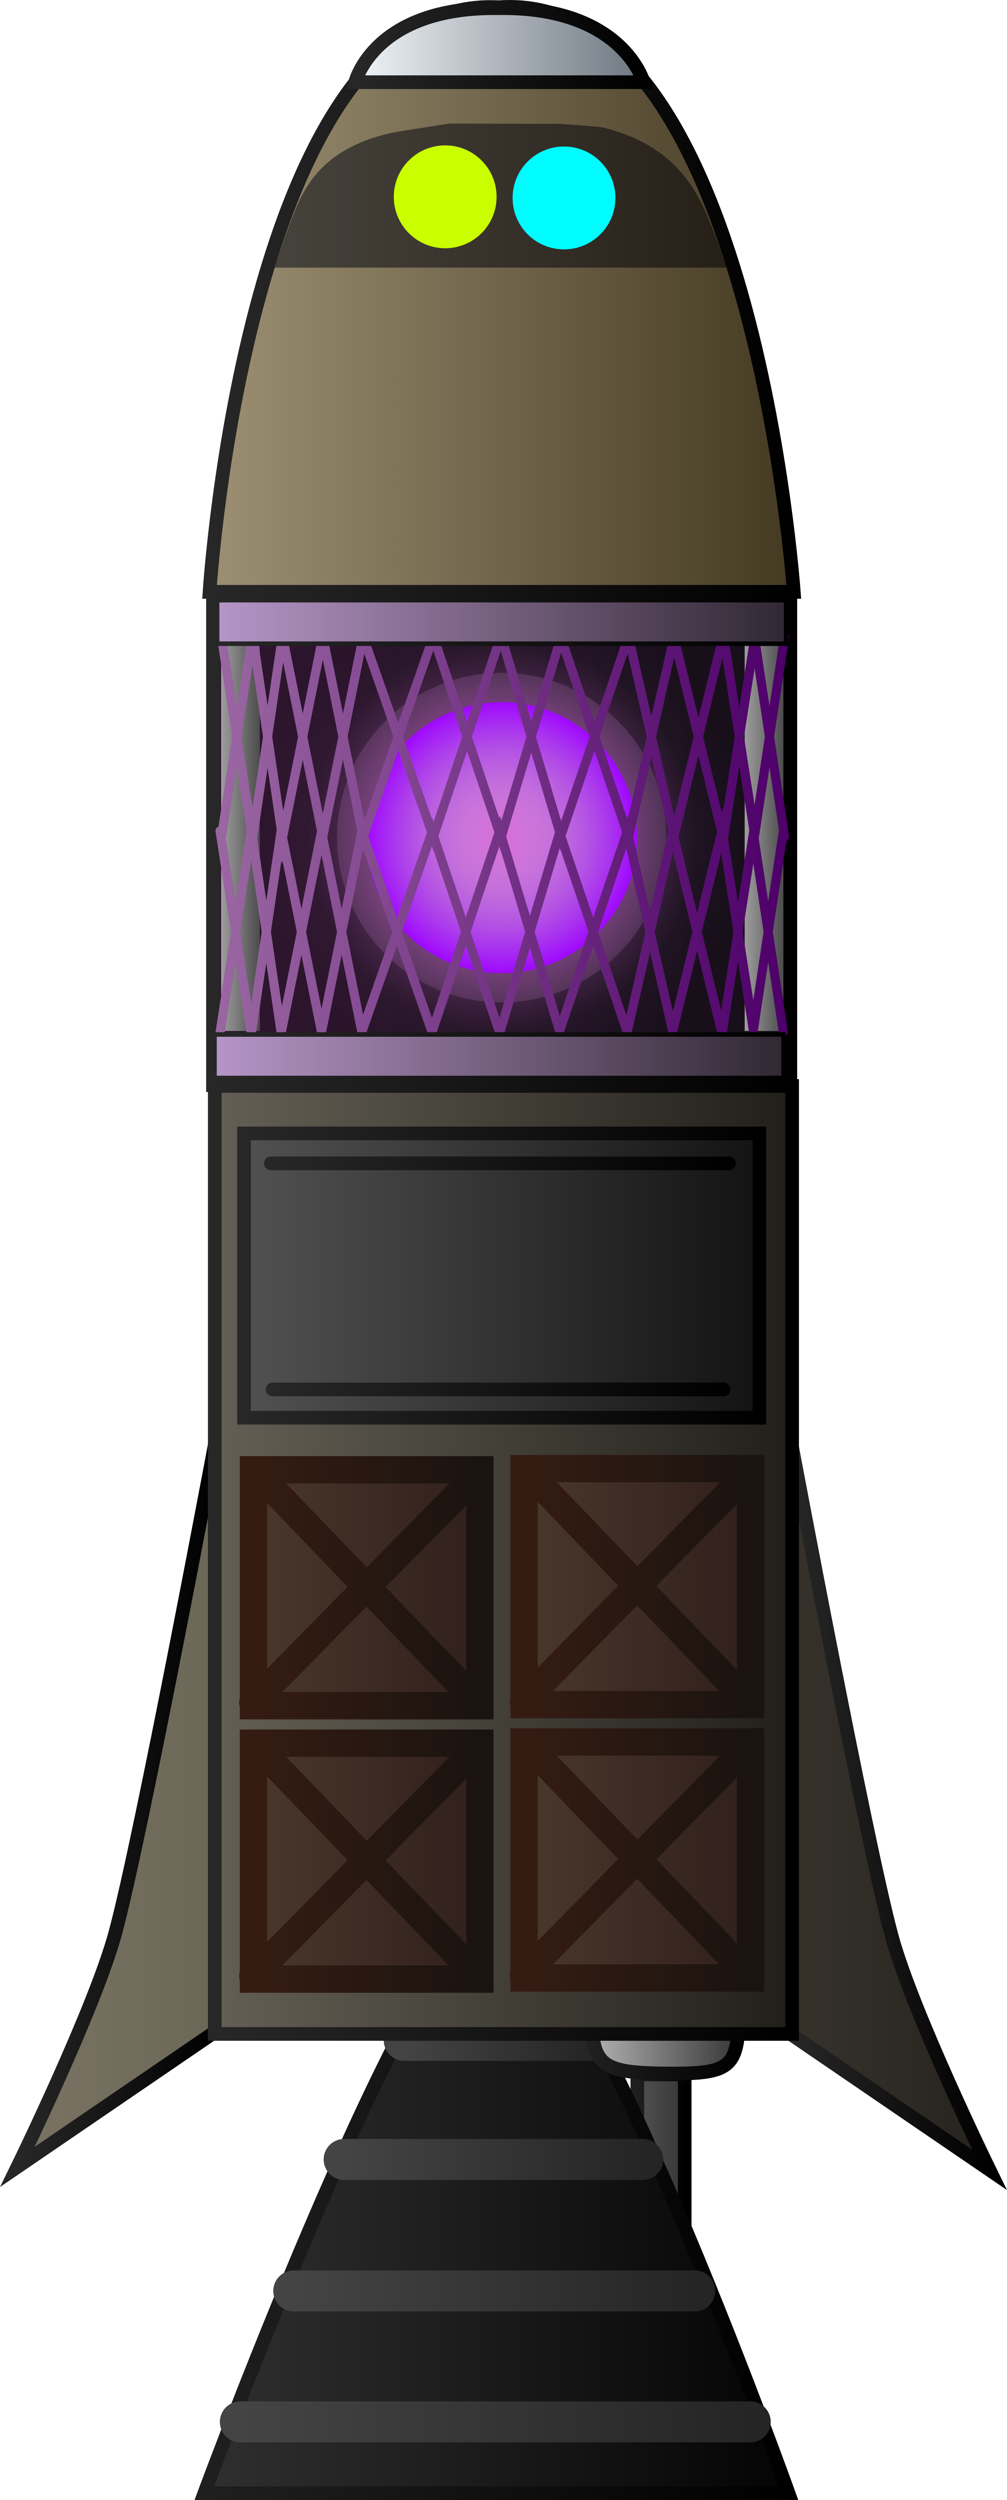 <svg version="1.1" xmlns="http://www.w3.org/2000/svg" xmlns:xlink="http://www.w3.org/1999/xlink" width="110.596" height="274.375" viewBox="0,0,110.596,274.375"><defs><linearGradient x1="254.9" y1="242.067" x2="260.1" y2="242.067" gradientUnits="userSpaceOnUse" id="color-1"><stop offset="0" stop-color="#525252"/><stop offset="1" stop-color="#363636"/></linearGradient><linearGradient x1="254.9" y1="242.067" x2="260.1" y2="242.067" gradientUnits="userSpaceOnUse" id="color-2"><stop offset="0" stop-color="#1f1f1f"/><stop offset="1" stop-color="#000000"/></linearGradient><linearGradient x1="207.342" y1="247.35" x2="271.511" y2="247.35" gradientUnits="userSpaceOnUse" id="color-3"><stop offset="0" stop-color="#2f2f2f"/><stop offset="1" stop-color="#040404"/></linearGradient><linearGradient x1="207.342" y1="247.35" x2="271.511" y2="247.35" gradientUnits="userSpaceOnUse" id="color-4"><stop offset="0" stop-color="#1f1f1f"/><stop offset="1" stop-color="#000000"/></linearGradient><linearGradient x1="229.3" y1="229.733" x2="249.7" y2="229.733" gradientUnits="userSpaceOnUse" id="color-5"><stop offset="0" stop-color="#444444"/><stop offset="1" stop-color="#252525"/></linearGradient><linearGradient x1="222.7" y1="242.804" x2="255.5" y2="242.804" gradientUnits="userSpaceOnUse" id="color-6"><stop offset="0" stop-color="#444444"/><stop offset="1" stop-color="#252525"/></linearGradient><linearGradient x1="217.163" y1="257.233" x2="261.198" y2="257.233" gradientUnits="userSpaceOnUse" id="color-7"><stop offset="0" stop-color="#444444"/><stop offset="1" stop-color="#252525"/></linearGradient><linearGradient x1="211.3" y1="271.604" x2="267.3" y2="271.604" gradientUnits="userSpaceOnUse" id="color-8"><stop offset="0" stop-color="#444444"/><stop offset="1" stop-color="#252525"/></linearGradient><linearGradient x1="249.898" y1="225.018" x2="266.101" y2="225.018" gradientUnits="userSpaceOnUse" id="color-9"><stop offset="0" stop-color="#b2b2b2"/><stop offset="1" stop-color="#363636"/></linearGradient><linearGradient x1="249.898" y1="225.018" x2="266.101" y2="225.018" gradientUnits="userSpaceOnUse" id="color-10"><stop offset="0" stop-color="#1f1f1f"/><stop offset="1" stop-color="#000000"/></linearGradient><linearGradient x1="207.916" y1="38.687" x2="272.084" y2="38.687" gradientUnits="userSpaceOnUse" id="color-11"><stop offset="0" stop-color="#9c8f73"/><stop offset="1" stop-color="#443a22"/></linearGradient><linearGradient x1="207.916" y1="38.667" x2="272.084" y2="38.667" gradientUnits="userSpaceOnUse" id="color-12"><stop offset="0" stop-color="#272727"/><stop offset="1" stop-color="#000000"/></linearGradient><linearGradient x1="223.916" y1="10.771" x2="255.584" y2="10.771" gradientUnits="userSpaceOnUse" id="color-13"><stop offset="0" stop-color="#f1f5f8"/><stop offset="1" stop-color="#6d7680"/></linearGradient><linearGradient x1="223.916" y1="10.769" x2="255.584" y2="10.769" gradientUnits="userSpaceOnUse" id="color-14"><stop offset="0" stop-color="#272727"/><stop offset="1" stop-color="#000000"/></linearGradient><linearGradient x1="216.696" y1="27.077" x2="263.88" y2="27.077" gradientUnits="userSpaceOnUse" id="color-15"><stop offset="0" stop-color="#45423b"/><stop offset="1" stop-color="#262018"/></linearGradient><linearGradient x1="271.823" y1="203.001" x2="303.629" y2="203.001" gradientUnits="userSpaceOnUse" id="color-16"><stop offset="0" stop-color="#36322b"/><stop offset="1" stop-color="#1f1c19"/></linearGradient><linearGradient x1="271.823" y1="204.094" x2="293.578" y2="204.094" gradientUnits="userSpaceOnUse" id="color-17"><stop offset="0" stop-color="#272727"/><stop offset="1" stop-color="#000000"/></linearGradient><linearGradient x1="208.578" y1="202.668" x2="176.772" y2="202.668" gradientUnits="userSpaceOnUse" id="color-18"><stop offset="0" stop-color="#6b6757"/><stop offset="1" stop-color="#827969"/></linearGradient><linearGradient x1="186.823" y1="203.761" x2="208.578" y2="203.761" gradientUnits="userSpaceOnUse" id="color-19"><stop offset="0" stop-color="#272727"/><stop offset="1" stop-color="#000000"/></linearGradient><linearGradient x1="208.49" y1="177.011" x2="271.899" y2="177.011" gradientUnits="userSpaceOnUse" id="color-20"><stop offset="0" stop-color="#635f54"/><stop offset="1" stop-color="#211f1a"/></linearGradient><linearGradient x1="208.49" y1="177.011" x2="271.899" y2="177.011" gradientUnits="userSpaceOnUse" id="color-21"><stop offset="0" stop-color="#272727"/><stop offset="1" stop-color="#000000"/></linearGradient><linearGradient x1="242.461" y1="179.937" x2="267.332" y2="179.937" gradientUnits="userSpaceOnUse" id="color-22"><stop offset="0" stop-color="#4a382c"/><stop offset="1" stop-color="#301f1b"/></linearGradient><linearGradient x1="242.461" y1="179.937" x2="267.332" y2="179.937" gradientUnits="userSpaceOnUse" id="color-23"><stop offset="0" stop-color="#351c12"/><stop offset="1" stop-color="#1a1310"/></linearGradient><linearGradient x1="242.394" y1="179.946" x2="267.208" y2="179.946" gradientUnits="userSpaceOnUse" id="color-24"><stop offset="0" stop-color="#351c12"/><stop offset="1" stop-color="#1a1310"/></linearGradient><linearGradient x1="242.394" y1="179.757" x2="267.208" y2="179.757" gradientUnits="userSpaceOnUse" id="color-25"><stop offset="0" stop-color="#351c12"/><stop offset="1" stop-color="#1a1310"/></linearGradient><linearGradient x1="212.735" y1="180.063" x2="237.606" y2="180.063" gradientUnits="userSpaceOnUse" id="color-26"><stop offset="0" stop-color="#4a382c"/><stop offset="1" stop-color="#301f1b"/></linearGradient><linearGradient x1="212.735" y1="180.063" x2="237.606" y2="180.063" gradientUnits="userSpaceOnUse" id="color-27"><stop offset="0" stop-color="#351c12"/><stop offset="1" stop-color="#1a1310"/></linearGradient><linearGradient x1="212.668" y1="180.072" x2="237.482" y2="180.072" gradientUnits="userSpaceOnUse" id="color-28"><stop offset="0" stop-color="#351c12"/><stop offset="1" stop-color="#1a1310"/></linearGradient><linearGradient x1="212.668" y1="179.883" x2="237.482" y2="179.883" gradientUnits="userSpaceOnUse" id="color-29"><stop offset="0" stop-color="#351c12"/><stop offset="1" stop-color="#1a1310"/></linearGradient><linearGradient x1="242.461" y1="209.937" x2="267.332" y2="209.937" gradientUnits="userSpaceOnUse" id="color-30"><stop offset="0" stop-color="#4a382c"/><stop offset="1" stop-color="#301f1b"/></linearGradient><linearGradient x1="242.461" y1="209.937" x2="267.332" y2="209.937" gradientUnits="userSpaceOnUse" id="color-31"><stop offset="0" stop-color="#351c12"/><stop offset="1" stop-color="#1a1310"/></linearGradient><linearGradient x1="242.394" y1="209.946" x2="267.208" y2="209.946" gradientUnits="userSpaceOnUse" id="color-32"><stop offset="0" stop-color="#351c12"/><stop offset="1" stop-color="#1a1310"/></linearGradient><linearGradient x1="242.394" y1="209.757" x2="267.208" y2="209.757" gradientUnits="userSpaceOnUse" id="color-33"><stop offset="0" stop-color="#351c12"/><stop offset="1" stop-color="#1a1310"/></linearGradient><linearGradient x1="212.735" y1="210.063" x2="237.606" y2="210.063" gradientUnits="userSpaceOnUse" id="color-34"><stop offset="0" stop-color="#4a382c"/><stop offset="1" stop-color="#301f1b"/></linearGradient><linearGradient x1="212.735" y1="210.063" x2="237.606" y2="210.063" gradientUnits="userSpaceOnUse" id="color-35"><stop offset="0" stop-color="#351c12"/><stop offset="1" stop-color="#1a1310"/></linearGradient><linearGradient x1="212.668" y1="210.072" x2="237.482" y2="210.072" gradientUnits="userSpaceOnUse" id="color-36"><stop offset="0" stop-color="#351c12"/><stop offset="1" stop-color="#1a1310"/></linearGradient><linearGradient x1="212.668" y1="209.883" x2="237.482" y2="209.883" gradientUnits="userSpaceOnUse" id="color-37"><stop offset="0" stop-color="#351c12"/><stop offset="1" stop-color="#1a1310"/></linearGradient><linearGradient x1="211.7" y1="145.8" x2="268.3" y2="145.8" gradientUnits="userSpaceOnUse" id="color-38"><stop offset="0" stop-color="#515151"/><stop offset="1" stop-color="#131313"/></linearGradient><linearGradient x1="211.7" y1="145.8" x2="268.3" y2="145.8" gradientUnits="userSpaceOnUse" id="color-39"><stop offset="0" stop-color="#272727"/><stop offset="1" stop-color="#000000"/></linearGradient><linearGradient x1="214.648" y1="133.484" x2="264.959" y2="133.484" gradientUnits="userSpaceOnUse" id="color-40"><stop offset="0" stop-color="#272727"/><stop offset="1" stop-color="#000000"/></linearGradient><linearGradient x1="214.844" y1="158.298" x2="264.369" y2="158.298" gradientUnits="userSpaceOnUse" id="color-41"><stop offset="0" stop-color="#272727"/><stop offset="1" stop-color="#000000"/></linearGradient><linearGradient x1="208.295" y1="97.833" x2="271.705" y2="97.833" gradientUnits="userSpaceOnUse" id="color-42"><stop offset="0" stop-color="#301630"/><stop offset="1" stop-color="#140e17"/></linearGradient><linearGradient x1="208.295" y1="97.833" x2="271.705" y2="97.833" gradientUnits="userSpaceOnUse" id="color-43"><stop offset="0" stop-color="#272727"/><stop offset="1" stop-color="#000000"/></linearGradient><linearGradient x1="209.188" y1="97.779" x2="213.438" y2="97.779" gradientUnits="userSpaceOnUse" id="color-44"><stop offset="0" stop-color="#9d9d9d"/><stop offset="1" stop-color="#4c4c4c"/></linearGradient><linearGradient x1="209.188" y1="97.779" x2="213.438" y2="97.779" gradientUnits="userSpaceOnUse" id="color-45"><stop offset="0" stop-color="#272727"/><stop offset="1" stop-color="#000000"/></linearGradient><linearGradient x1="266.688" y1="97.779" x2="270.938" y2="97.779" gradientUnits="userSpaceOnUse" id="color-46"><stop offset="0" stop-color="#9d9d9d"/><stop offset="1" stop-color="#4c4c4c"/></linearGradient><linearGradient x1="266.688" y1="97.779" x2="270.938" y2="97.779" gradientUnits="userSpaceOnUse" id="color-47"><stop offset="0" stop-color="#272727"/><stop offset="1" stop-color="#000000"/></linearGradient><radialGradient cx="240" cy="97.833" r="26.305" gradientUnits="userSpaceOnUse" id="color-48"><stop offset="0" stop-color="#654573" stop-opacity="0.41"/><stop offset="1" stop-color="#654573" stop-opacity="0"/></radialGradient><radialGradient cx="240" cy="97.74" r="21.356" gradientUnits="userSpaceOnUse" id="color-49"><stop offset="0" stop-color="#eb73e5" stop-opacity="0.61"/><stop offset="1" stop-color="#eb73e5" stop-opacity="0"/></radialGradient><radialGradient cx="240" cy="97.74" r="18.08" gradientUnits="userSpaceOnUse" id="color-50"><stop offset="0" stop-color="#ff26ff" stop-opacity="0.444"/><stop offset="1" stop-color="#eda3ff" stop-opacity="0.145"/></radialGradient><radialGradient cx="240" cy="97.74" r="14.867" gradientUnits="userSpaceOnUse" id="color-51"><stop offset="0" stop-color="#f7e3ff" stop-opacity="0.255"/><stop offset="1" stop-color="#9f07ff"/></radialGradient><linearGradient x1="209.071" y1="108.025" x2="270.929" y2="108.025" gradientUnits="userSpaceOnUse" id="color-52"><stop offset="0" stop-color="#9a66a2"/><stop offset="1" stop-color="#4d0069"/></linearGradient><linearGradient x1="209.071" y1="108.122" x2="270.929" y2="108.122" gradientUnits="userSpaceOnUse" id="color-53"><stop offset="0" stop-color="#9a66a2"/><stop offset="1" stop-color="#4d0069"/></linearGradient><linearGradient x1="209.214" y1="86.613" x2="271.071" y2="86.613" gradientUnits="userSpaceOnUse" id="color-54"><stop offset="0" stop-color="#9a66a2"/><stop offset="1" stop-color="#4d0069"/></linearGradient><linearGradient x1="209.214" y1="86.71" x2="271.071" y2="86.71" gradientUnits="userSpaceOnUse" id="color-55"><stop offset="0" stop-color="#9a66a2"/><stop offset="1" stop-color="#4d0069"/></linearGradient><linearGradient x1="208.46" y1="121.731" x2="270.96" y2="121.731" gradientUnits="userSpaceOnUse" id="color-56"><stop offset="0" stop-color="#b695c7"/><stop offset="1" stop-color="#312833"/></linearGradient><linearGradient x1="208.46" y1="121.731" x2="270.96" y2="121.731" gradientUnits="userSpaceOnUse" id="color-57"><stop offset="0" stop-color="#272727"/><stop offset="1" stop-color="#000000"/></linearGradient><linearGradient x1="208.745" y1="74.065" x2="271.245" y2="74.065" gradientUnits="userSpaceOnUse" id="color-58"><stop offset="0" stop-color="#b695c7"/><stop offset="1" stop-color="#312833"/></linearGradient><linearGradient x1="208.745" y1="74.065" x2="271.245" y2="74.065" gradientUnits="userSpaceOnUse" id="color-59"><stop offset="0" stop-color="#272727"/><stop offset="1" stop-color="#000000"/></linearGradient></defs><g transform="translate(-184.903,-5.811)"><g data-paper-data="{&quot;isPaintingLayer&quot;:true}" fill-rule="nonzero" stroke-linejoin="miter" stroke-miterlimit="10" stroke-dasharray="" stroke-dashoffset="0" style="mix-blend-mode: normal"><g><path d="M254.9,250.667v-17.2h5.2v17.2z" fill="url(#color-1)" stroke="url(#color-2)" stroke-width="1.5" stroke-linecap="butt"/><path d="M207.342,279.436c0,0 23.96,-64.639 32.089,-64.169c9.299,0.538 32.08,64.169 32.08,64.169z" fill="url(#color-3)" stroke="url(#color-4)" stroke-width="1.5" stroke-linecap="butt"/><path d="M229.3,229.733h20.4" fill="none" stroke="url(#color-5)" stroke-width="4.5" stroke-linecap="round"/><path d="M255.5,242.804h-32.8" fill="none" stroke="url(#color-6)" stroke-width="4.5" stroke-linecap="round"/><path d="M261.198,257.233h-44.034" fill="none" stroke="url(#color-7)" stroke-width="4.5" stroke-linecap="round"/><path d="M211.3,271.604h56" fill="none" stroke="url(#color-8)" stroke-width="4.5" stroke-linecap="round"/><path d="M266.101,225.018c-0.061,7.619 -0.253,8.434 -8.102,8.353c-7.851,-0.081 -8.199,-1.113 -8.102,-8.353c0.108,-7.993 0.085,-8.549 8.102,-8.353c7.681,0.188 8.168,-0.013 8.102,8.353z" fill="url(#color-9)" stroke="url(#color-10)" stroke-width="1.5" stroke-linecap="butt"/></g><path d="M207.916,70.772c0,0 4.127,-65.639 31.755,-64.169c27.799,-1.962 32.413,64.169 32.413,64.169z" fill="url(#color-11)" stroke="url(#color-12)" stroke-width="1.5" stroke-linecap="butt"/><path d="M223.916,14.831c0,0 2.037,-8.305 15.672,-8.119c13.719,-0.248 15.997,8.119 15.997,8.119z" fill="url(#color-13)" stroke="url(#color-14)" stroke-width="1.5" stroke-linecap="butt"/><path d="M215.083,35.179c0,0 0.783,-2.539 1.933,-5.56c1.35,-3.545 3.585,-7.755 11.309,-9.306c0.3,-0.06 5.93,-0.942 5.93,-0.942l12.249,0.038c0,0 4.234,0.302 4.483,0.361c7.31,1.733 10.055,6.084 11.592,9.722c1.31,3.102 2.107,5.686 2.107,5.686z" data-paper-data="{&quot;index&quot;:null}" fill="url(#color-15)" stroke="#000000" stroke-width="0" stroke-linecap="butt"/><path d="M228.153,27.41c0,-3.118 2.527,-5.645 5.645,-5.645c3.118,0 5.645,2.527 5.645,5.645c0,3.118 -2.527,5.645 -5.645,5.645c-3.118,0 -5.645,-2.527 -5.645,-5.645z" fill="#caff00" stroke="none" stroke-width="0.5" stroke-linecap="butt"/><path d="M241.201,27.534c0,-3.118 2.527,-5.645 5.645,-5.645c3.118,0 5.645,2.527 5.645,5.645c0,3.118 -2.527,5.645 -5.645,5.645c-3.118,0 -5.645,-2.527 -5.645,-5.645z" fill="#00fcff" stroke="none" stroke-width="0.5" stroke-linecap="butt"/><path d="M271.823,229.094v-64.852c0,0 8.161,43.534 11.014,54.044c2.257,8.316 10.741,25.659 10.741,25.659z" fill="url(#color-16)" stroke="url(#color-17)" stroke-width="1.5" stroke-linecap="butt"/><path d="M186.823,243.612c0,0 8.483,-17.343 10.741,-25.659c2.853,-10.511 11.014,-54.044 11.014,-54.044v64.852z" data-paper-data="{&quot;index&quot;:null}" fill="url(#color-18)" stroke="url(#color-19)" stroke-width="1.5" stroke-linecap="butt"/><path d="M208.49,229.029v-104.037h63.409v104.037z" fill="url(#color-20)" stroke="url(#color-21)" stroke-width="1.5" stroke-linecap="butt"/><g stroke-width="3"><path d="M242.461,192.884v-25.895h24.871v25.895z" fill="url(#color-22)" stroke="url(#color-23)" stroke-linecap="butt"/><path d="M242.394,192.542l24.814,-25.192" fill="none" stroke="url(#color-24)" stroke-linecap="round"/><path d="M242.646,167.099l24.562,25.57" fill="none" stroke="url(#color-25)" stroke-linecap="round"/></g><g stroke-width="3"><path d="M212.735,193.01v-25.895h24.871v25.895z" fill="url(#color-26)" stroke="url(#color-27)" stroke-linecap="butt"/><path d="M237.482,167.476l-24.814,25.192" fill="none" stroke="url(#color-28)" stroke-linecap="round"/><path d="M212.92,167.225l24.562,25.57" fill="none" stroke="url(#color-29)" stroke-linecap="round"/></g><g stroke-width="3"><path d="M242.461,222.884v-25.895h24.871v25.895z" fill="url(#color-30)" stroke="url(#color-31)" stroke-linecap="butt"/><path d="M267.208,197.351l-24.814,25.192" fill="none" stroke="url(#color-32)" stroke-linecap="round"/><path d="M242.646,197.099l24.562,25.57" fill="none" stroke="url(#color-33)" stroke-linecap="round"/></g><g stroke-width="3"><path d="M212.735,223.01v-25.895h24.871v25.895z" fill="url(#color-34)" stroke="url(#color-35)" stroke-linecap="butt"/><path d="M237.482,197.476l-24.814,25.192" fill="none" stroke="url(#color-36)" stroke-linecap="round"/><path d="M237.482,222.794l-24.562,-25.57" fill="none" stroke="url(#color-37)" stroke-linecap="round"/></g><g stroke-width="1.5"><path d="M211.7,161.4v-31.2h56.6v31.2z" fill="url(#color-38)" stroke="url(#color-39)" stroke-linecap="butt"/><path d="M214.648,133.484h50.311" fill="none" stroke="url(#color-40)" stroke-linecap="round"/><path d="M214.844,158.298h49.525" fill="none" stroke="url(#color-41)" stroke-linecap="round"/></g><g><path d="M208.295,124.902v-54.137h63.409v54.137z" fill="url(#color-42)" stroke="url(#color-43)" stroke-width="1.5" stroke-linecap="butt"/><path d="M209.188,118.958v-42.359h4.25v42.359z" fill="url(#color-44)" stroke="url(#color-45)" stroke-width="0" stroke-linecap="butt"/><path d="M266.688,118.958v-42.359h4.25v42.359z" fill="url(#color-46)" stroke="url(#color-47)" stroke-width="0" stroke-linecap="butt"/><path d="M213.695,97.833c0,-14.528 11.777,-26.305 26.305,-26.305c14.528,0 26.305,11.777 26.305,26.305c0,14.528 -11.777,26.305 -26.305,26.305c-14.528,0 -26.305,-11.777 -26.305,-26.305z" fill="url(#color-48)" stroke="none" stroke-width="0.5" stroke-linecap="butt"/><path d="M218.644,97.74c0,-11.795 9.561,-21.356 21.356,-21.356c11.795,0 21.356,9.561 21.356,21.356c0,11.795 -9.561,21.356 -21.356,21.356c-11.795,0 -21.356,-9.561 -21.356,-21.356z" fill="url(#color-49)" stroke="none" stroke-width="0.5" stroke-linecap="butt"/><path d="M221.92,97.74c0,-9.985 8.095,-18.08 18.08,-18.08c9.985,0 18.08,8.095 18.08,18.08c0,9.985 -8.095,18.08 -18.08,18.08c-9.985,0 -18.08,-8.095 -18.08,-18.08z" fill="url(#color-50)" stroke="none" stroke-width="0.5" stroke-linecap="butt"/><path d="M225.133,97.74c0,-8.211 6.656,-14.867 14.867,-14.867c8.211,0 14.867,6.656 14.867,14.867c0,8.211 -6.656,14.867 -14.867,14.867c-8.211,0 -14.867,-6.656 -14.867,-14.867z" fill="url(#color-51)" stroke="none" stroke-width="0.5" stroke-linecap="butt"/><path d="M209.071,119.148l3.429,-22.246l3.286,22.246l4.429,-22.052l4.429,21.954l7.714,-21.954l7.429,22.052l6.571,-21.954l7.429,21.857l5,-21.857l5.429,22.052l3.429,-21.954l3.286,21.76" fill="none" stroke="url(#color-52)" stroke-width="1" stroke-linecap="round"/><path d="M270.929,97.097l-3.286,21.76l-3.429,-21.954l-5.429,22.052l-5,-21.857l-7.429,21.857l-6.571,-21.954l-7.429,22.052l-7.714,-21.954l-4.429,21.954l-4.429,-22.052l-3.286,22.246l-3.429,-22.246" data-paper-data="{&quot;index&quot;:null}" fill="none" stroke="url(#color-53)" stroke-width="1" stroke-linecap="round"/><path d="M209.214,97.736l3.429,-22.246l3.286,22.246l4.429,-22.052l4.429,21.954l7.714,-21.954l7.429,22.052l6.571,-21.954l7.429,21.857l5,-21.857l5.429,22.052l3.429,-21.954l3.286,21.76" fill="none" stroke="url(#color-54)" stroke-width="1" stroke-linecap="round"/><path d="M271.071,75.685l-3.286,21.76l-3.429,-21.954l-5.429,22.052l-5,-21.857l-7.429,21.857l-6.571,-21.954l-7.429,22.052l-7.714,-21.954l-4.429,21.954l-4.429,-22.052l-3.286,22.246l-3.429,-22.246" data-paper-data="{&quot;index&quot;:null}" fill="none" stroke="url(#color-55)" stroke-width="1" stroke-linecap="round"/><path d="M208.46,124.12v-4.779h62.5v4.779z" fill="url(#color-56)" stroke="url(#color-57)" stroke-width="0.5" stroke-linecap="butt"/><path d="M208.745,76.455v-4.779h62.5v4.779z" fill="url(#color-58)" stroke="url(#color-59)" stroke-width="0.5" stroke-linecap="butt"/></g></g></g></svg>
